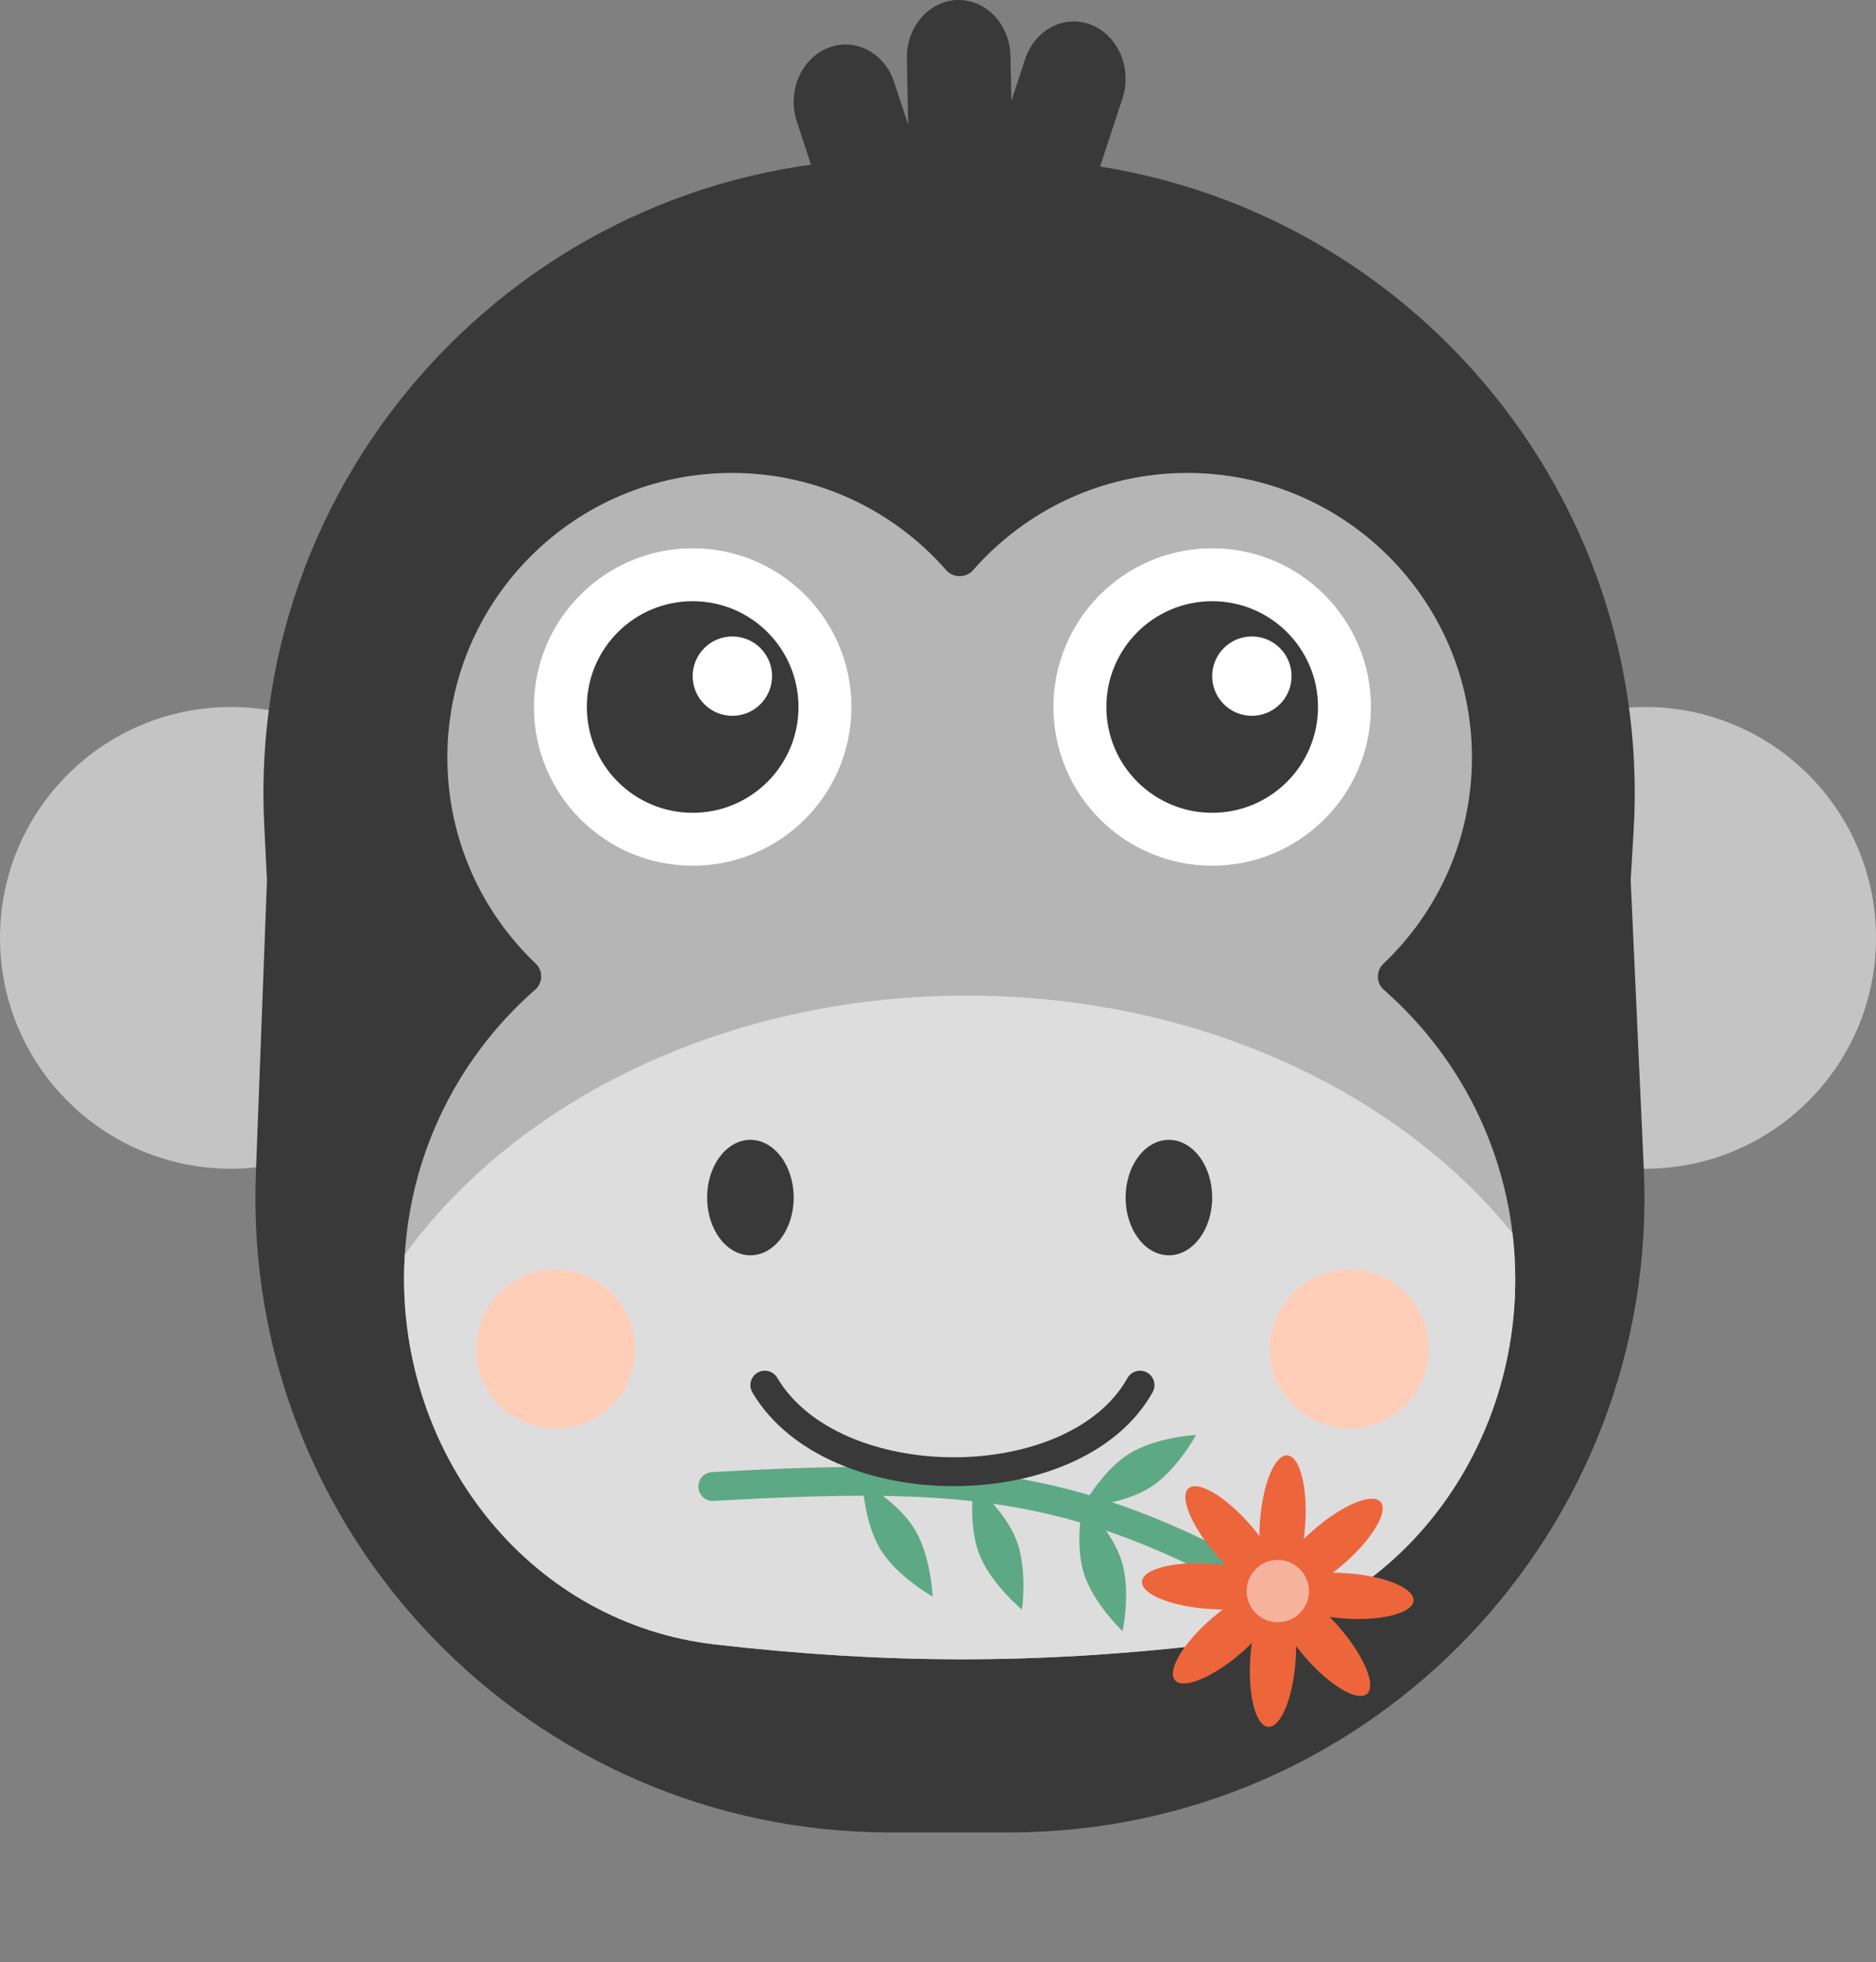 <svg width="130" height="136" viewBox="0 0 130 136" fill="none" xmlns="http://www.w3.org/2000/svg">
<rect x="0" y="0" width="130" height="136" fill="#808080" stroke="none"/>
<circle cx="16" cy="65" r="16" fill="#C4C4C4"/>
<g style="mix-blend-mode:multiply">
<circle cx="16" cy="65" r="12" fill="#C4C4C4"/>
</g>
<circle cx="114" cy="65" r="16" fill="#C4C4C4"/>
<g style="mix-blend-mode:multiply">
<circle cx="114" cy="65" r="12" fill="#C4C4C4"/>
</g>
<path d="M62.843 4.061C62.8 1.866 64.372 0.048 66.355 0.001C68.337 -0.046 69.979 1.695 70.021 3.89L70.082 7.005L71.035 4.104C71.713 2.041 73.774 0.977 75.637 1.728C77.5 2.479 78.461 4.761 77.782 6.824L74.508 16.786C73.83 18.849 71.77 19.913 69.907 19.162C69.31 18.922 68.806 18.525 68.419 18.028C67.916 18.347 67.336 18.535 66.715 18.549C66.207 18.562 65.721 18.456 65.279 18.256C64.948 19.377 64.172 20.324 63.093 20.759C61.23 21.51 59.17 20.446 58.492 18.383L55.218 8.421C54.539 6.358 55.5 4.076 57.363 3.325C59.226 2.574 61.287 3.638 61.965 5.701L62.932 8.644L62.843 4.061Z" fill="#393939"/>
<path d="M18.31 57.197C17.053 32.065 37.092 11 62.255 11H69.281C94.618 11 114.719 32.344 113.202 57.635L113 61L113.909 81.002C115.048 106.061 95.039 127 69.955 127H61.698C36.745 127 16.785 106.27 17.73 81.335L18.5 61L18.31 57.197Z" fill="#393939"/>
<path fill-rule="evenodd" clip-rule="evenodd" d="M37.094 68.582C37.628 68.115 37.638 67.274 37.124 66.785C33.351 63.192 31 58.121 31 52.5C31 41.608 39.83 32.778 50.722 32.778C56.641 32.778 61.951 35.385 65.566 39.513C66.054 40.072 66.946 40.072 67.434 39.513C71.049 35.385 76.359 32.778 82.278 32.778C93.17 32.778 102 41.608 102 52.5C102 58.128 99.643 63.205 95.862 66.798C95.347 67.288 95.356 68.129 95.89 68.597C101.474 73.485 105 80.666 105 88.67C105 101.347 96.102 112.557 83.507 114C71.722 115.35 61.331 115.326 49.55 113.971C36.939 112.519 28 101.314 28 88.619C28 80.629 31.52 73.461 37.094 68.582Z" fill="#B5B5B5"/>
<path fill-rule="evenodd" clip-rule="evenodd" d="M104.81 85.472C104.936 86.52 105 87.588 105 88.67C105 101.348 96.102 112.557 83.507 114C71.722 115.35 61.331 115.326 49.55 113.971C36.939 112.519 28 101.314 28 88.619C28 88.061 28.017 87.507 28.051 86.957C35.839 76.221 50.366 69 67 69C82.855 69 96.795 75.56 104.81 85.472Z" fill="#DEDDDD"/>
<circle cx="48" cy="49" r="11" fill="white"/>
<circle cx="48" cy="49" r="7.333" fill="#393939"/>
<circle cx="50.75" cy="46.861" r="2.75" fill="white"/>
<circle cx="84" cy="49" r="11" fill="white"/>
<circle cx="84" cy="49" r="7.333" fill="#393939"/>
<circle cx="86.75" cy="46.861" r="2.75" fill="white"/>
<ellipse cx="52" cy="83" rx="3" ry="4" fill="#393939"/>
<ellipse cx="81" cy="83" rx="3" ry="4" fill="#393939"/>
<circle cx="38.5" cy="93.5" r="5.5" fill="#FFCEB9"/>
<circle cx="93.5" cy="93.5" r="5.5" fill="#FFCEB9"/>
<circle cx="38.5" cy="93.5" r="5.5" fill="#FFCEB9"/>
<circle cx="93.5" cy="93.5" r="5.5" fill="#FFCEB9"/>
<path d="M89.337 111.026C75.069 102.694 67.349 102.011 49.393 103.026" stroke="#5EA985" stroke-width="2" stroke-linecap="round"/>
<path d="M77.73 108.206C77.079 106.102 75.041 104.174 75.041 104.174C75.041 104.174 74.448 106.916 75.1 109.02C75.751 111.124 77.789 113.052 77.789 113.052C77.789 113.052 78.381 110.31 77.73 108.206Z" fill="#5EA985"/>
<path d="M78.22 100.77C76.358 101.946 75.027 104.416 75.027 104.416C75.027 104.416 77.829 104.274 79.691 103.098C81.552 101.922 82.884 99.452 82.884 99.452C82.884 99.452 80.081 99.594 78.22 100.77Z" fill="#5EA985"/>
<path d="M70.427 106.723C69.633 104.67 67.467 102.886 67.467 102.886C67.467 102.886 67.065 105.663 67.859 107.717C68.654 109.771 70.82 111.554 70.82 111.554C70.82 111.554 71.222 108.777 70.427 106.723Z" fill="#5EA985"/>
<path d="M63.371 105.967C62.221 104.089 59.77 102.724 59.77 102.724C59.77 102.724 59.873 105.528 61.024 107.406C62.174 109.283 64.626 110.648 64.626 110.648C64.626 110.648 64.522 107.845 63.371 105.967Z" fill="#5EA985"/>
<path fill-rule="evenodd" clip-rule="evenodd" d="M83.951 108.374C84.296 108.398 84.632 108.434 84.954 108.48C84.724 108.251 84.493 108.004 84.266 107.743C82.559 105.776 81.707 103.72 82.362 103.151C83.018 102.582 84.933 103.715 86.641 105.682C86.867 105.943 87.079 106.206 87.274 106.467C87.273 106.141 87.285 105.804 87.309 105.459C87.493 102.861 88.343 100.805 89.209 100.866C90.076 100.927 90.629 103.083 90.445 105.681C90.421 106.026 90.385 106.361 90.338 106.683C90.568 106.453 90.814 106.222 91.076 105.996C93.043 104.288 95.098 103.436 95.668 104.091C96.237 104.747 95.103 106.662 93.137 108.37C92.875 108.596 92.613 108.808 92.352 109.003C92.678 109.003 93.015 109.014 93.36 109.038C95.958 109.222 98.014 110.073 97.953 110.939C97.892 111.805 95.736 112.358 93.138 112.174C92.793 112.15 92.458 112.114 92.136 112.068C92.366 112.297 92.597 112.544 92.823 112.805C94.531 114.772 95.383 116.827 94.728 117.397C94.072 117.966 92.156 116.833 90.449 114.866C90.222 114.604 90.011 114.342 89.816 114.081C89.816 114.407 89.805 114.744 89.781 115.089C89.597 117.687 88.746 119.744 87.88 119.682C87.014 119.621 86.461 117.465 86.644 114.867C86.669 114.522 86.705 114.187 86.751 113.865C86.522 114.095 86.275 114.326 86.014 114.552C84.047 116.26 81.991 117.112 81.422 116.457C80.853 115.801 81.986 113.886 83.953 112.178C84.214 111.952 84.477 111.74 84.737 111.545C84.412 111.545 84.075 111.534 83.73 111.51C81.132 111.326 79.075 110.475 79.136 109.609C79.198 108.743 81.353 108.19 83.951 108.374Z" fill="#ED653B"/>
<circle cx="88.545" cy="110.274" r="2.161" transform="rotate(-85.959 88.545 110.274)" fill="white" fill-opacity="0.5"/>
<path d="M53 96C57.727 104 74.535 104 79 96" stroke="#393939" stroke-width="2" stroke-linecap="round" stroke-linejoin="round"/>
</svg>
